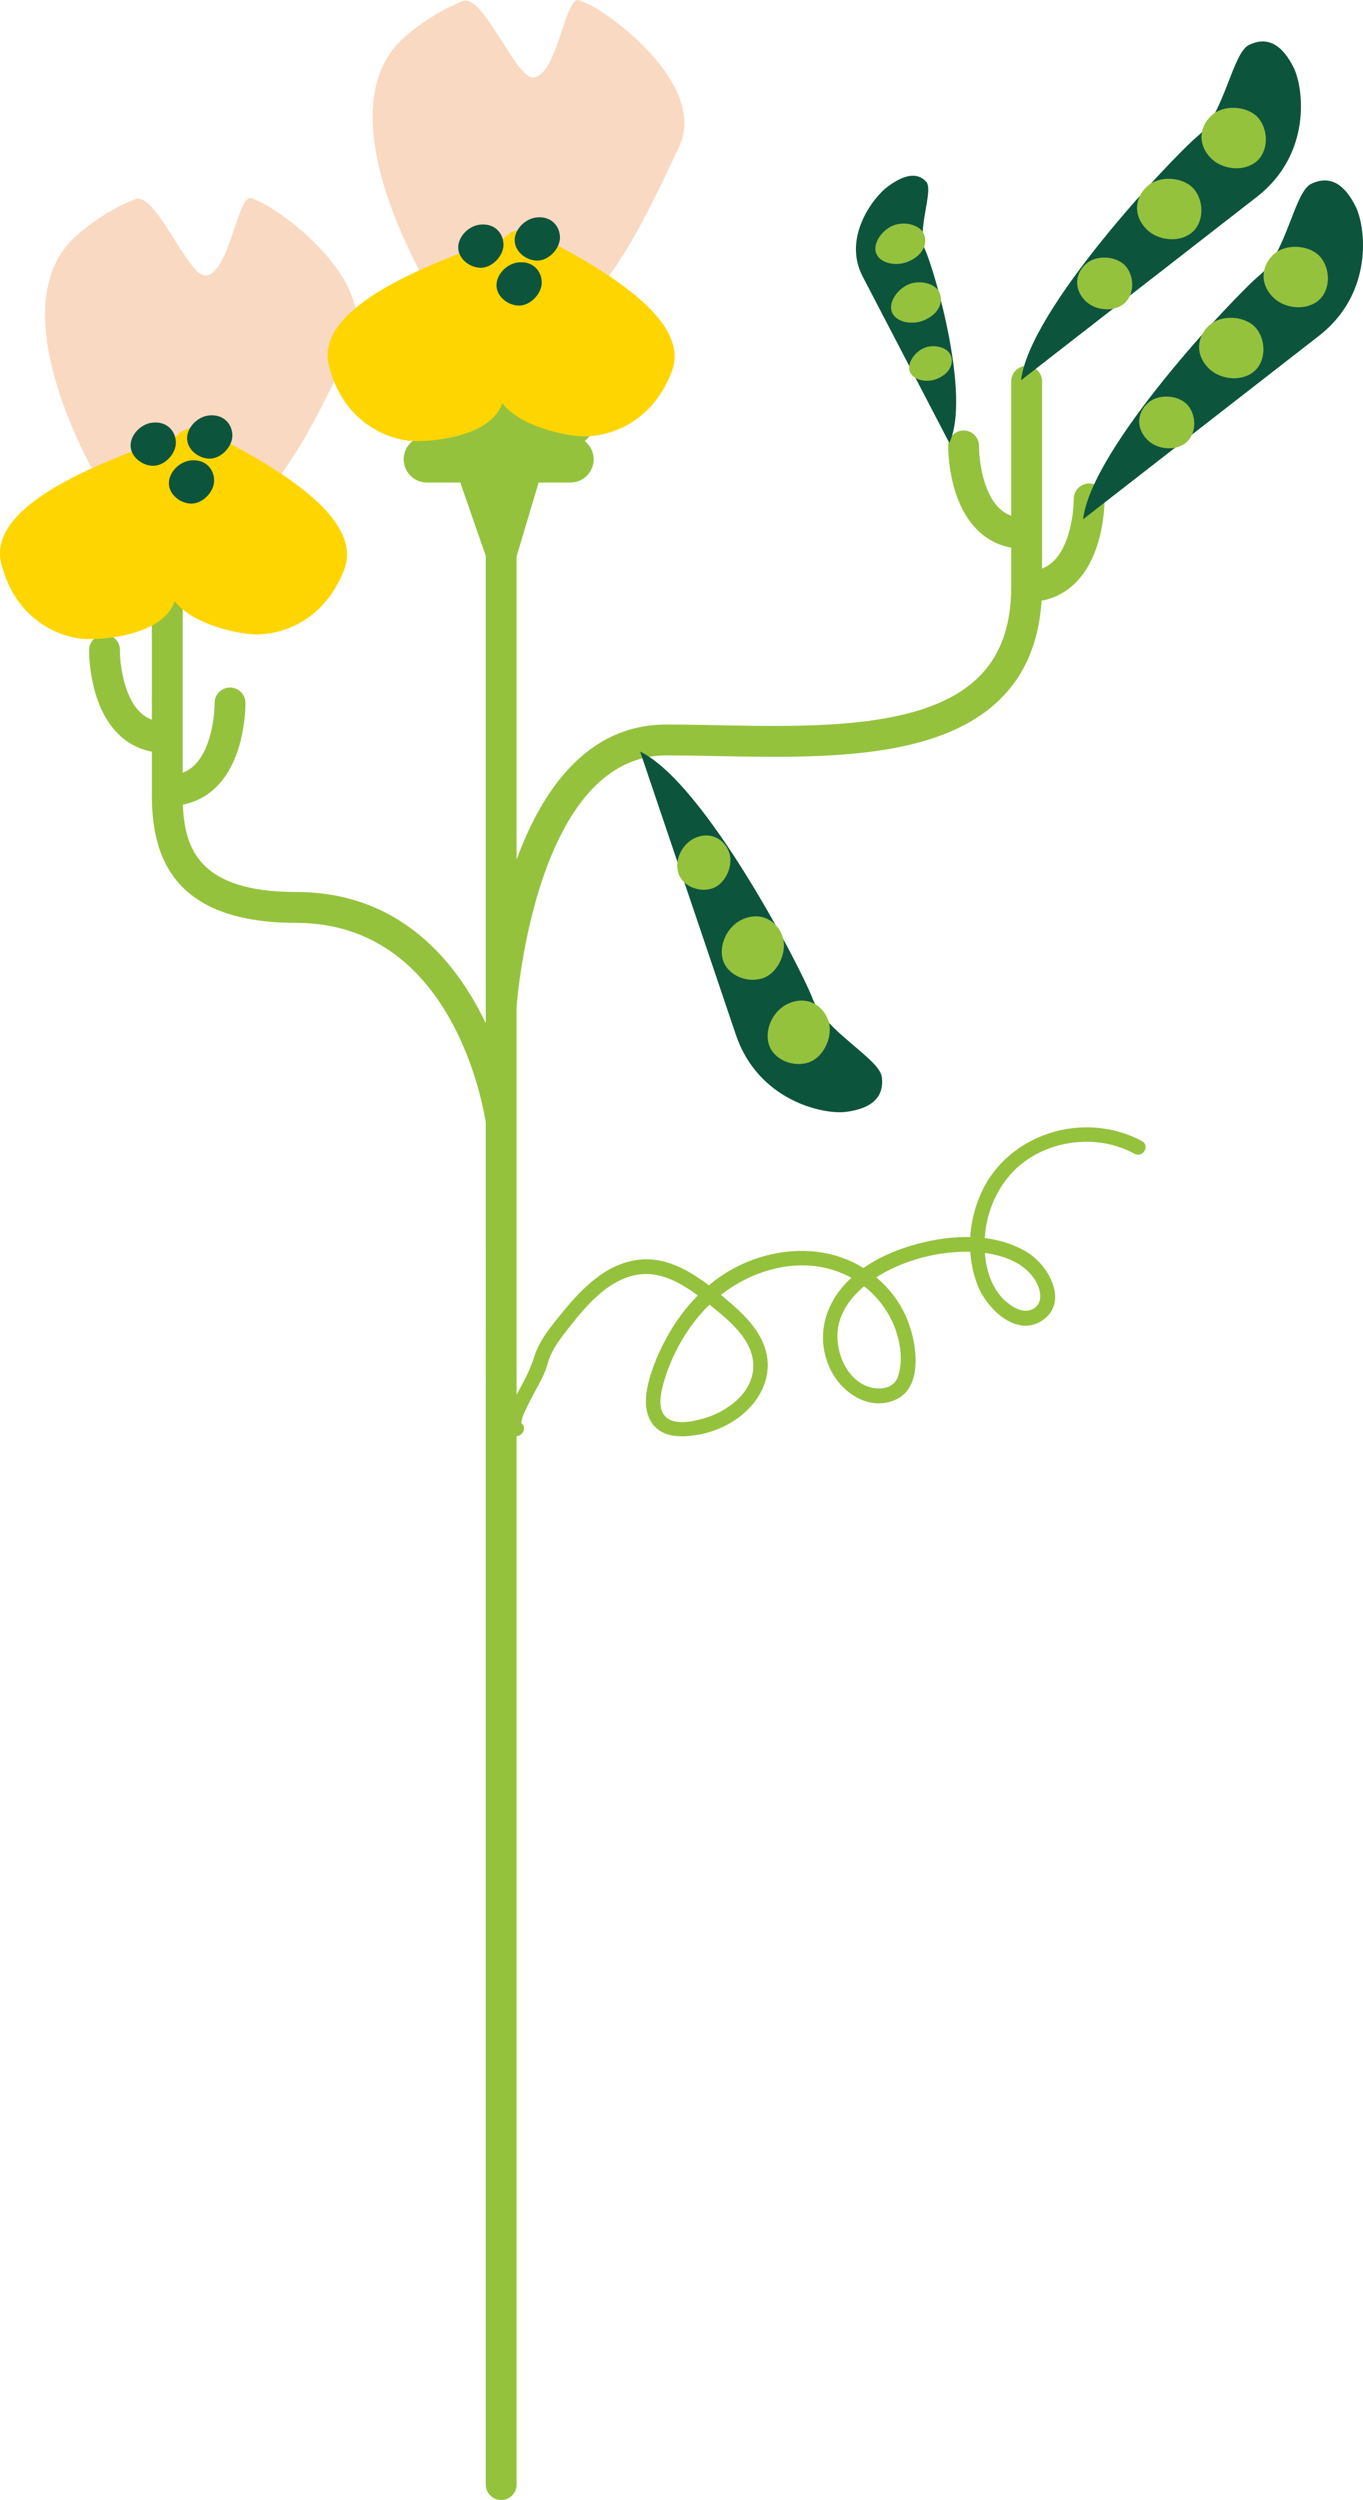 <?xml version="1.0" encoding="utf-8"?>
<!-- Generator: Adobe Illustrator 16.0.0, SVG Export Plug-In . SVG Version: 6.00 Build 0)  -->
<!DOCTYPE svg PUBLIC "-//W3C//DTD SVG 1.1//EN" "http://www.w3.org/Graphics/SVG/1.1/DTD/svg11.dtd">
<svg version="1.1" id="Слой_1" xmlns="http://www.w3.org/2000/svg" xmlns:xlink="http://www.w3.org/1999/xlink" x="0px" y="0px"
	 width="939.375px" height="1722.06px" viewBox="0 0 939.375 1722.06" enable-background="new 0 0 939.375 1722.06"
	 xml:space="preserve">
<g>
	<defs>
		<rect id="SVGID_1_" y="-0.004" width="939.375" height="1722.064"/>
	</defs>
	<clipPath id="SVGID_2_">
		<use xlink:href="#SVGID_1_"  overflow="visible"/>
	</clipPath>
	<path clip-path="url(#SVGID_2_)" fill="#95C23D" d="M334.754,947.424c0.021,0.976,0.03,1.944,0.03,2.903v761.101
		c0,5.874,4.768,10.632,10.632,10.632c5.865,0,10.632-4.758,10.632-10.632V693.448c0.572-7.697,14.122-173.094,103.055-173.094
		c11.225,0,23.008,0.225,35.085,0.451c71.347,1.371,152.21,2.907,195.061-39.13c17.258-16.932,26.847-39.76,28.621-67.913
		c9.181-1.736,17.153-5.991,23.798-12.729c19.915-20.223,19.611-56.024,19.591-57.537c-0.09-5.813-4.834-10.458-10.631-10.458
		c-0.045,0-0.099,0-0.145,0.006c-5.865,0.069-10.555,4.895-10.488,10.753c0.083,7.89-2.168,30.885-13.514,42.359
		c-2.438,2.459-5.186,4.278-8.283,5.479V262.68c0-5.865-4.759-10.631-10.632-10.631c-5.863,0-10.63,4.766-10.63,10.631v92.583
		c-3.257-1.197-6.139-3.049-8.678-5.612c-11.339-11.475-13.598-34.462-13.516-42.352c0.083-5.865-4.6-10.684-10.467-10.767
		c-5.743-0.135-10.706,4.593-10.795,10.466c-0.021,1.513-0.315,37.316,19.598,57.53c6.652,6.755,14.651,11.017,23.857,12.744v26.762
		c0,27.129-7.387,47.562-22.58,62.47c-36.479,35.779-112.607,34.311-179.762,33.046c-12.219-0.233-24.138-0.459-35.492-0.459
		c-54.877,0-85.784,45.903-103.055,92.993V383.33l15.162-50.934h21.919c8.847,0,16.022-7.175,16.022-16.022
		c0-5.12-2.439-9.622-6.173-12.558c9.433-7.635,13.144-22.147,18.302-36.265l-73.559-74.711l-77.446,55.824l4.014,18.342
		c5.489,10.886,10.422,23.264,18.38,33.504c-8.102,0.799-14.456,7.552-14.456,15.864c0,8.847,7.175,16.022,16.022,16.022h22.997
		l17.552,50.546v321.854c-20.473-42.735-59.301-90.359-130.706-90.359c-66.756,0-76.893-29.846-78.034-60.181
		c9.064-1.767,16.952-5.993,23.529-12.665c19.916-20.223,19.615-56.025,19.593-57.538c-0.092-5.813-4.834-10.458-10.633-10.458
		c-0.045,0-0.097,0-0.143,0.007c-5.865,0.069-10.555,4.895-10.488,10.753c0.082,7.89-2.169,30.885-13.515,42.359
		c-2.487,2.51-5.301,4.345-8.477,5.544V414.466c0-5.864-4.766-10.631-10.632-10.631c-5.873,0-10.63,4.767-10.63,10.631v81.288
		c-3.178-1.2-5.995-3.034-8.482-5.546c-11.34-11.475-13.599-34.461-13.516-42.352c0.083-5.866-4.6-10.684-10.465-10.767
		c-5.519,0.204-10.701,4.593-10.798,10.466c-0.023,1.513-0.316,37.315,19.598,57.531c6.606,6.705,14.54,10.946,23.663,12.696v29.154
		c0,38.106,10.307,88.763,99.43,88.763c107.488,0,128.972,126.062,130.706,137.615v88.345L334.754,947.424z"/>
	<path clip-path="url(#SVGID_2_)" fill="#0D543D" d="M441.183,517.737l65.962,194.987c15.468,45.73,60.519,55.156,75.877,53.176
		c16.071-2.07,26.597-8.921,24.744-23.995c-1.545-12.579-39.101-31.506-47.549-53.646
		C551.764,666.118,485.745,539.201,441.183,517.737"/>
	<path clip-path="url(#SVGID_2_)" fill="#95C23D" d="M542.887,691.483c-10.025,4.64-16.41,17.832-12.871,28.298
		c3.539,10.462,16.882,15.568,27.343,12.027c10.465-3.538,17.109-18.231,13.57-28.696
		C567.389,692.648,556.258,685.296,542.887,691.483"/>
	<path clip-path="url(#SVGID_2_)" fill="#95C23D" d="M511.289,633.468c-10.025,4.64-16.412,17.832-12.871,28.298
		c3.538,10.462,16.881,15.568,27.342,12.027c10.465-3.538,17.11-18.231,13.57-28.696C535.79,634.633,524.66,627.281,511.289,633.468
		"/>
	<path clip-path="url(#SVGID_2_)" fill="#95C23D" d="M478.598,577.42c-8.579,3.97-14.046,15.264-11.017,24.217
		c3.031,8.958,14.448,13.327,23.405,10.297c8.954-3.03,14.643-15.604,11.611-24.563C499.567,578.418,490.037,572.128,478.598,577.42
		"/>
	<path clip-path="url(#SVGID_2_)" fill="#0D543D" d="M703.709,261.942l162.517-126.33c38.114-29.629,32.224-75.276,25.313-89.131
		c-7.234-14.501-17.16-22.193-30.79-15.493c-11.374,5.589-16.922,47.276-35.06,62.527
		C807.552,108.771,709.351,212.802,703.709,261.942"/>
	<path clip-path="url(#SVGID_2_)" fill="#95C23D" d="M834.425,108.825c7.674,7.946,22.232,9.645,30.955,2.866
		c8.719-6.779,9.162-21.057,2.384-29.778c-6.78-8.721-22.839-10.173-31.563-3.394C827.48,85.3,824.191,98.227,834.425,108.825"/>
	<path clip-path="url(#SVGID_2_)" fill="#95C23D" d="M790.003,157.72c7.673,7.946,22.232,9.646,30.955,2.866
		c8.719-6.778,9.161-21.057,2.384-29.777c-6.78-8.722-22.841-10.174-31.563-3.395C783.059,134.196,779.769,147.121,790.003,157.72"
		/>
	<path clip-path="url(#SVGID_2_)" fill="#95C23D" d="M747.798,207.003c6.565,6.801,19.026,8.255,26.49,2.453
		c7.466-5.803,7.846-18.02,2.042-25.487c-5.803-7.462-19.549-8.705-27.013-2.903C741.853,186.867,739.043,197.935,747.798,207.003"
		/>
	<path clip-path="url(#SVGID_2_)" fill="#0D543D" d="M746.467,357.686l162.518-126.332c38.113-29.627,32.224-75.273,25.312-89.13
		c-7.233-14.5-17.16-22.192-30.79-15.492c-11.374,5.589-16.921,47.277-35.059,62.527
		C850.31,204.514,752.109,308.547,746.467,357.686"/>
	<path clip-path="url(#SVGID_2_)" fill="#95C23D" d="M877.184,204.569c7.674,7.946,22.231,9.646,30.954,2.866
		c8.72-6.779,9.163-21.058,2.385-29.778c-6.781-8.721-22.839-10.173-31.563-3.394C870.238,181.044,866.949,193.971,877.184,204.569"
		/>
	<path clip-path="url(#SVGID_2_)" fill="#95C23D" d="M832.762,253.464c7.673,7.947,22.231,9.646,30.955,2.866
		c8.719-6.778,9.16-21.056,2.384-29.778c-6.781-8.721-22.84-10.173-31.563-3.393C825.816,229.94,822.526,242.866,832.762,253.464"/>
	<path clip-path="url(#SVGID_2_)" fill="#95C23D" d="M790.556,302.748c6.566,6.801,19.027,8.255,26.491,2.453
		c7.465-5.803,7.845-18.021,2.042-25.487c-5.803-7.462-19.549-8.705-27.013-2.903C784.611,282.611,781.801,293.679,790.556,302.748"
		/>
	<path clip-path="url(#SVGID_2_)" fill="#0D543D" d="M654.268,305.1l-59.75-114.683c-14.013-26.895,7.435-54.62,17.355-61.946
		c10.385-7.669,19.949-10.445,26.455-3.3c5.43,5.962-6.877,33.601-0.65,47.131C643.899,185.834,669.372,272.711,654.268,305.1"/>
	<path clip-path="url(#SVGID_2_)" fill="#95C23D" d="M625.981,180.165c-8.161,3.415-18.511,1.403-21.718-4.752
		c-3.204-6.151,1.981-15.31,9.843-19.406c7.864-4.097,19.118-1.61,22.324,4.546C639.638,166.708,636.866,175.609,625.981,180.165"/>
	<path clip-path="url(#SVGID_2_)" fill="#95C23D" d="M636.799,220.63c-8.162,3.415-18.511,1.402-21.718-4.752
		c-3.205-6.153,1.981-15.311,9.843-19.406c7.863-4.097,19.117-1.61,22.325,4.545C650.454,207.172,647.683,216.074,636.799,220.63"/>
	<path clip-path="url(#SVGID_2_)" fill="#95C23D" d="M645.99,260.871c-6.983,2.922-15.842,1.2-18.586-4.066
		c-2.745-5.268,1.694-13.104,8.425-16.611c6.728-3.506,16.361-1.377,19.106,3.892C657.678,249.351,655.304,256.973,645.99,260.871"
		/>
	<path clip-path="url(#SVGID_2_)" fill="#FAD9C2" d="M89.073,365.777c-33.396-48.335-89.7-157.75-35.505-204.256
		c13.454-11.545,26.844-19.321,39.676-24.335c13.786-5.385,36.264,52.82,48.152,52.57c17.009-0.355,22.117-57.126,32.206-53.163
		c2.736,1.076,5.15,2.173,7.209,3.224c19.909,10.175,80.581,57.07,61.313,97.988c-19.265,40.912-47.068,102.285-82.886,122.257
		C123.432,380.038,108.298,393.594,89.073,365.777"/>
	<path clip-path="url(#SVGID_2_)" fill="#FFD500" d="M102.74,306.368C69.17,319.497-9.406,348.055,0.929,388.406
		C11.267,428.76,42.68,438.6,56.105,439.978c13.425,1.379,59.961-2.284,64.9-28.663c4.939-26.376,25.004-58.236,14.37-79.594
		C124.747,310.365,122.062,298.813,102.74,306.368"/>
	<path clip-path="url(#SVGID_2_)" fill="#FFD500" d="M146.029,298.748c31.735,17.092,106.281,54.943,91.142,93.75
		c-15.139,38.809-47.516,44.775-61.01,44.521c-13.494-0.255-59.244-9.521-60.955-36.303c-1.714-26.78-20.141-62.452-7.006-82.369
		C121.332,298.433,127.762,288.912,146.029,298.748"/>
	<path clip-path="url(#SVGID_2_)" fill="#0D543D" d="M105.063,291.118c-7.771,0.823-15.045,8.073-15.045,15.743
		s7.783,13.996,15.604,13.996c7.815,0,15.598-8.184,15.598-15.855C121.219,297.337,115.427,290.026,105.063,291.118"/>
	<path clip-path="url(#SVGID_2_)" fill="#0D543D" d="M131.433,317.152c-7.771,0.823-15.045,8.072-15.045,15.743
		c0,7.67,7.783,13.996,15.605,13.996c7.814,0,15.597-8.184,15.597-15.856C147.589,323.372,141.797,316.06,131.433,317.152"/>
	<path clip-path="url(#SVGID_2_)" fill="#0D543D" d="M143.99,286.175c-7.771,0.822-15.045,8.072-15.045,15.743
		c0,7.67,7.783,13.996,15.604,13.996c7.815,0,15.598-8.184,15.598-15.855C160.147,292.395,154.355,285.083,143.99,286.175"/>
	<path clip-path="url(#SVGID_2_)" fill="#FAD9C2" d="M314.855,229.378c-33.397-48.335-89.701-157.75-35.506-204.255
		C292.803,13.578,306.194,5.8,319.026,0.788c13.786-5.385,36.263,52.819,48.151,52.571c17.01-0.355,22.117-57.127,32.206-53.164
		c2.735,1.074,5.15,2.174,7.209,3.224c19.909,10.174,80.582,57.07,61.313,97.987c-19.265,40.914-47.068,102.286-82.885,122.258
		C349.213,243.638,334.08,257.195,314.855,229.378"/>
	<path clip-path="url(#SVGID_2_)" fill="#FFD500" d="M328.522,169.969c-33.571,13.128-112.147,41.686-101.812,82.038
		c10.338,40.353,41.751,50.194,55.176,51.573c13.425,1.378,59.961-2.284,64.9-28.664c4.939-26.377,25.004-58.237,14.371-79.595
		C350.529,173.966,347.843,162.416,328.522,169.969"/>
	<path clip-path="url(#SVGID_2_)" fill="#FFD500" d="M371.812,162.349c31.734,17.091,106.28,54.943,91.14,93.75
		c-15.137,38.809-47.514,44.776-61.008,44.52c-13.494-0.255-59.244-9.52-60.955-36.303c-1.714-26.78-20.143-62.452-7.006-82.369
		C347.114,162.033,353.543,152.514,371.812,162.349"/>
	<path clip-path="url(#SVGID_2_)" fill="#0D543D" d="M330.844,154.719c-7.771,0.822-15.045,8.072-15.045,15.743
		c0,7.67,7.783,13.995,15.605,13.995c7.814,0,15.597-8.184,15.597-15.854C347,160.939,341.208,153.626,330.844,154.719"/>
	<path clip-path="url(#SVGID_2_)" fill="#0D543D" d="M357.214,180.753c-7.77,0.823-15.045,8.072-15.045,15.743
		c0,7.669,7.783,13.995,15.604,13.995c7.815,0,15.598-8.185,15.598-15.855C373.371,186.972,367.58,179.661,357.214,180.753"/>
	<path clip-path="url(#SVGID_2_)" fill="#0D543D" d="M369.771,149.777c-7.77,0.823-15.045,8.072-15.045,15.742
		c0,7.67,7.783,13.996,15.604,13.996c7.815,0,15.598-8.185,15.598-15.855C385.928,155.996,380.136,148.684,369.771,149.777"/>
	<path clip-path="url(#SVGID_2_)" fill="#95C23D" d="M358.603,979.926c-1.362-0.694,0.846,0.563,0.539,0.956
		c0.163-0.209,0.265-2.072,0.314-2.302c0.55-2.529,1.653-4.986,2.732-7.326c2.8-6.068,6.108-11.889,9.226-17.793
		c2.366-4.483,4.61-8.942,5.922-13.849c2.693-10.058,9.351-18.227,15.709-26.264c11.2-14.16,24.661-29.882,42.869-34.591
		c20.377-5.271,38.525,8.089,53.468,20.216c13.512,10.966,31.62,25.224,29.62,44.776c-1.697,16.597-17.761,28.22-32.53,32.84
		c-7.354,2.299-19.833,5.282-26.656,0.259c-6.668-4.909-4.74-15.845-2.918-22.646c4.83-18.017,14.06-35.536,26.389-49.542
		c25.156-28.578,69.229-44.008,104.384-23.973c15.478,8.822,27.173,24.092,31.407,41.422c2.023,8.29,2.641,18.206-0.302,26.366
		c-3.319,9.204-14.985,9.334-22.62,5.808c-13.16-6.075-19.667-22.22-18.96-36.006c0.911-17.804,15.339-31.924,29.863-40.36
		c16.667-9.681,36.641-15.078,55.871-15.656c17.68-0.532,40.735,3.386,50.693,19.875c3.671,6.081,5.859,15.587-1.903,19.622
		c-6.906,3.588-15.346-2.138-20.101-6.842c-12.324-12.201-14.74-33.181-12.099-49.561c2.849-17.655,11.957-34.42,26.471-45.139
		c14.333-10.586,32.716-15.145,50.37-13.366c8.963,0.903,17.632,3.635,25.552,7.896c5.74,3.088,10.858-5.652,5.11-8.744
		c-39.636-21.329-92.306-5.521-110.984,36.11c-8.925,19.891-10.229,43.358-2.053,63.733c6.166,15.359,26.23,35.431,43.983,23.964
		c19.045-12.301,5.025-37.84-9.532-46.912c-20.84-12.989-47.723-12.714-70.881-7.384c-21.251,4.89-43.389,14.533-57.533,31.741
		c-13.02,15.837-16.771,36.095-8.187,54.997c7.393,16.284,25.821,29.509,44.138,22.469c21.854-8.396,15.621-42.308,8.14-58.597
		c-9.073-19.753-26.741-34.841-47.517-41.024c-22.701-6.76-47.768-3.19-68.702,7.406c-20.82,10.538-37.384,28.579-48.469,48.907
		c-5.371,9.854-10.011,20.63-12.671,31.557c-2.257,9.281-2.93,20.561,3.412,28.454c6.983,8.687,19.017,8.687,29.125,7.175
		c10.132-1.514,20.152-5.382,28.544-11.287c16.642-11.711,26.436-31.344,18.47-51.288c-4.287-10.732-12.434-19.361-20.998-26.877
		c-9.177-8.055-18.877-16.109-29.406-22.342c-10.01-5.923-21.473-10.062-33.256-9.294c-10.825,0.705-20.955,5.027-29.686,11.344
		c-9.522,6.885-17.535,15.525-24.907,24.621c-7.551,9.316-16.063,19.111-19.747,30.721c-2.15,6.78-4.775,12.565-8.168,18.886
		c-3.643,6.788-7.643,13.704-9.954,21.094c-1.551,4.967-2.187,11.693,3.309,14.494C359.289,991.622,364.418,982.888,358.603,979.926
		"/>
</g>
</svg>
